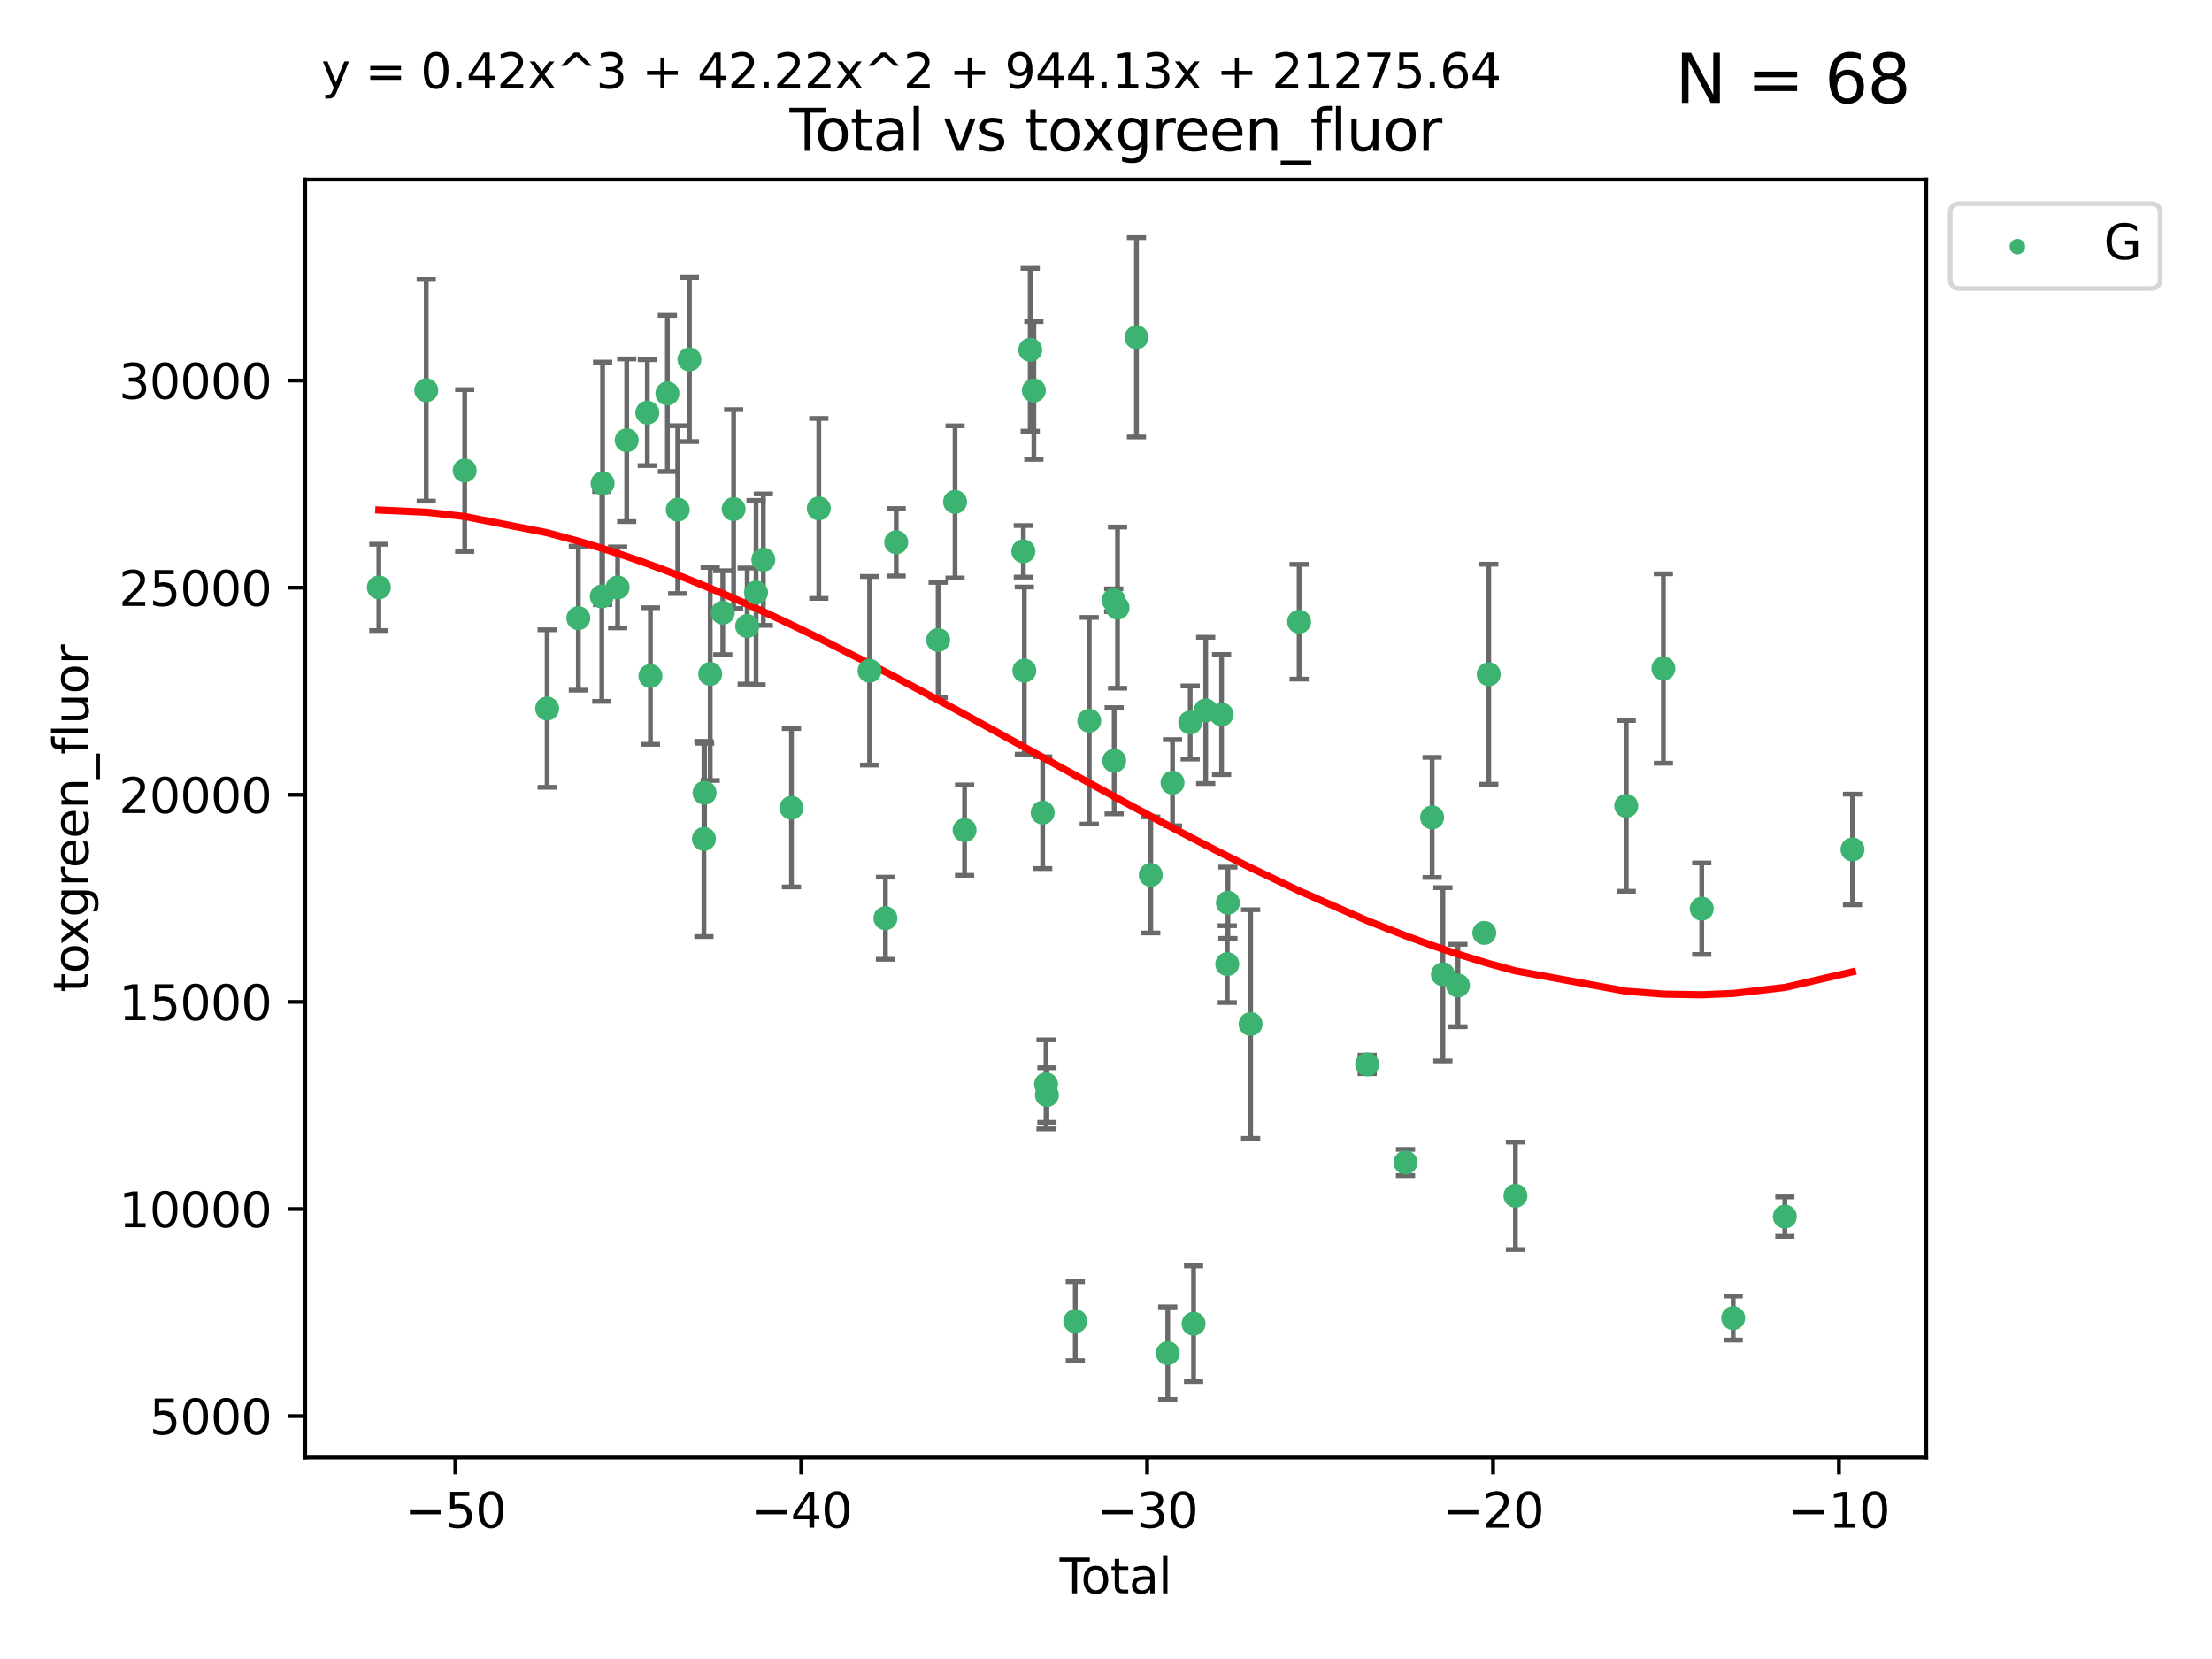<?xml version="1.0" encoding="utf-8" standalone="no"?>
<!DOCTYPE svg PUBLIC "-//W3C//DTD SVG 1.1//EN"
  "http://www.w3.org/Graphics/SVG/1.1/DTD/svg11.dtd">
<svg xmlns:xlink="http://www.w3.org/1999/xlink" width="460.8pt" height="345.6pt" viewBox="0 0 460.8 345.6" xmlns="http://www.w3.org/2000/svg" version="1.1">
 <defs>
  <style type="text/css">*{stroke-linejoin: round; stroke-linecap: butt}</style>
 </defs>
 <g id="figure_1">
  <g id="patch_1">
   <path d="M 0 345.6 
L 460.8 345.6 
L 460.8 0 
L 0 0 
z
" style="fill: #ffffff"/>
  </g>
  <g id="axes_1">
   <g id="patch_2">
    <path d="M 63.571 303.64 
L 401.26 303.64 
L 401.26 37.411 
L 63.571 37.411 
z
" style="fill: #ffffff"/>
   </g>
   <g id="PathCollection_1">
    <defs>
     <path id="m0d8d10254c" d="M 0 1.118 
C 0.297 1.118 0.581 1 0.791 0.791 
C 1 0.581 1.118 0.297 1.118 0 
C 1.118 -0.297 1 -0.581 0.791 -0.791 
C 0.581 -1 0.297 -1.118 0 -1.118 
C -0.297 -1.118 -0.581 -1 -0.791 -0.791 
C -1 -0.581 -1.118 -0.297 -1.118 0 
C -1.118 0.297 -1 0.581 -0.791 0.791 
C -0.581 1 -0.297 1.118 0 1.118 
z
" style="stroke: #3cb371"/>
    </defs>
    <g clip-path="url(#pefed83f65a)">
     <use xlink:href="#m0d8d10254c" x="78.921" y="122.366" style="fill: #3cb371; stroke: #3cb371"/>
     <use xlink:href="#m0d8d10254c" x="88.792" y="81.287" style="fill: #3cb371; stroke: #3cb371"/>
     <use xlink:href="#m0d8d10254c" x="96.805" y="98.015" style="fill: #3cb371; stroke: #3cb371"/>
     <use xlink:href="#m0d8d10254c" x="113.98" y="147.605" style="fill: #3cb371; stroke: #3cb371"/>
     <use xlink:href="#m0d8d10254c" x="120.479" y="128.775" style="fill: #3cb371; stroke: #3cb371"/>
     <use xlink:href="#m0d8d10254c" x="125.367" y="124.251" style="fill: #3cb371; stroke: #3cb371"/>
     <use xlink:href="#m0d8d10254c" x="125.533" y="100.694" style="fill: #3cb371; stroke: #3cb371"/>
     <use xlink:href="#m0d8d10254c" x="128.664" y="122.365" style="fill: #3cb371; stroke: #3cb371"/>
     <use xlink:href="#m0d8d10254c" x="130.556" y="91.71" style="fill: #3cb371; stroke: #3cb371"/>
     <use xlink:href="#m0d8d10254c" x="134.852" y="85.961" style="fill: #3cb371; stroke: #3cb371"/>
     <use xlink:href="#m0d8d10254c" x="135.497" y="140.827" style="fill: #3cb371; stroke: #3cb371"/>
     <use xlink:href="#m0d8d10254c" x="139.033" y="81.956" style="fill: #3cb371; stroke: #3cb371"/>
     <use xlink:href="#m0d8d10254c" x="141.185" y="106.172" style="fill: #3cb371; stroke: #3cb371"/>
     <use xlink:href="#m0d8d10254c" x="143.623" y="74.879" style="fill: #3cb371; stroke: #3cb371"/>
     <use xlink:href="#m0d8d10254c" x="146.642" y="174.765" style="fill: #3cb371; stroke: #3cb371"/>
     <use xlink:href="#m0d8d10254c" x="146.775" y="165.153" style="fill: #3cb371; stroke: #3cb371"/>
     <use xlink:href="#m0d8d10254c" x="147.95" y="140.394" style="fill: #3cb371; stroke: #3cb371"/>
     <use xlink:href="#m0d8d10254c" x="150.568" y="127.639" style="fill: #3cb371; stroke: #3cb371"/>
     <use xlink:href="#m0d8d10254c" x="152.831" y="106.047" style="fill: #3cb371; stroke: #3cb371"/>
     <use xlink:href="#m0d8d10254c" x="155.655" y="130.42" style="fill: #3cb371; stroke: #3cb371"/>
     <use xlink:href="#m0d8d10254c" x="157.504" y="123.439" style="fill: #3cb371; stroke: #3cb371"/>
     <use xlink:href="#m0d8d10254c" x="159.019" y="116.584" style="fill: #3cb371; stroke: #3cb371"/>
     <use xlink:href="#m0d8d10254c" x="164.88" y="168.273" style="fill: #3cb371; stroke: #3cb371"/>
     <use xlink:href="#m0d8d10254c" x="170.572" y="105.913" style="fill: #3cb371; stroke: #3cb371"/>
     <use xlink:href="#m0d8d10254c" x="181.15" y="139.732" style="fill: #3cb371; stroke: #3cb371"/>
     <use xlink:href="#m0d8d10254c" x="184.453" y="191.28" style="fill: #3cb371; stroke: #3cb371"/>
     <use xlink:href="#m0d8d10254c" x="186.695" y="112.966" style="fill: #3cb371; stroke: #3cb371"/>
     <use xlink:href="#m0d8d10254c" x="195.43" y="133.324" style="fill: #3cb371; stroke: #3cb371"/>
     <use xlink:href="#m0d8d10254c" x="198.955" y="104.558" style="fill: #3cb371; stroke: #3cb371"/>
     <use xlink:href="#m0d8d10254c" x="200.939" y="172.93" style="fill: #3cb371; stroke: #3cb371"/>
     <use xlink:href="#m0d8d10254c" x="213.179" y="114.85" style="fill: #3cb371; stroke: #3cb371"/>
     <use xlink:href="#m0d8d10254c" x="213.387" y="139.699" style="fill: #3cb371; stroke: #3cb371"/>
     <use xlink:href="#m0d8d10254c" x="214.613" y="72.864" style="fill: #3cb371; stroke: #3cb371"/>
     <use xlink:href="#m0d8d10254c" x="215.374" y="81.34" style="fill: #3cb371; stroke: #3cb371"/>
     <use xlink:href="#m0d8d10254c" x="217.208" y="169.285" style="fill: #3cb371; stroke: #3cb371"/>
     <use xlink:href="#m0d8d10254c" x="217.909" y="225.882" style="fill: #3cb371; stroke: #3cb371"/>
     <use xlink:href="#m0d8d10254c" x="218.09" y="228.115" style="fill: #3cb371; stroke: #3cb371"/>
     <use xlink:href="#m0d8d10254c" x="224.004" y="275.229" style="fill: #3cb371; stroke: #3cb371"/>
     <use xlink:href="#m0d8d10254c" x="226.913" y="150.146" style="fill: #3cb371; stroke: #3cb371"/>
     <use xlink:href="#m0d8d10254c" x="232.007" y="125.034" style="fill: #3cb371; stroke: #3cb371"/>
     <use xlink:href="#m0d8d10254c" x="232.104" y="158.47" style="fill: #3cb371; stroke: #3cb371"/>
     <use xlink:href="#m0d8d10254c" x="232.802" y="126.583" style="fill: #3cb371; stroke: #3cb371"/>
     <use xlink:href="#m0d8d10254c" x="236.748" y="70.275" style="fill: #3cb371; stroke: #3cb371"/>
     <use xlink:href="#m0d8d10254c" x="239.724" y="182.261" style="fill: #3cb371; stroke: #3cb371"/>
     <use xlink:href="#m0d8d10254c" x="243.26" y="281.9" style="fill: #3cb371; stroke: #3cb371"/>
     <use xlink:href="#m0d8d10254c" x="244.258" y="163.055" style="fill: #3cb371; stroke: #3cb371"/>
     <use xlink:href="#m0d8d10254c" x="247.942" y="150.51" style="fill: #3cb371; stroke: #3cb371"/>
     <use xlink:href="#m0d8d10254c" x="248.643" y="275.761" style="fill: #3cb371; stroke: #3cb371"/>
     <use xlink:href="#m0d8d10254c" x="251.167" y="147.991" style="fill: #3cb371; stroke: #3cb371"/>
     <use xlink:href="#m0d8d10254c" x="254.476" y="148.848" style="fill: #3cb371; stroke: #3cb371"/>
     <use xlink:href="#m0d8d10254c" x="255.663" y="200.842" style="fill: #3cb371; stroke: #3cb371"/>
     <use xlink:href="#m0d8d10254c" x="255.793" y="188.066" style="fill: #3cb371; stroke: #3cb371"/>
     <use xlink:href="#m0d8d10254c" x="260.526" y="213.324" style="fill: #3cb371; stroke: #3cb371"/>
     <use xlink:href="#m0d8d10254c" x="270.63" y="129.521" style="fill: #3cb371; stroke: #3cb371"/>
     <use xlink:href="#m0d8d10254c" x="284.806" y="221.728" style="fill: #3cb371; stroke: #3cb371"/>
     <use xlink:href="#m0d8d10254c" x="292.792" y="242.159" style="fill: #3cb371; stroke: #3cb371"/>
     <use xlink:href="#m0d8d10254c" x="298.336" y="170.284" style="fill: #3cb371; stroke: #3cb371"/>
     <use xlink:href="#m0d8d10254c" x="300.582" y="202.961" style="fill: #3cb371; stroke: #3cb371"/>
     <use xlink:href="#m0d8d10254c" x="303.715" y="205.299" style="fill: #3cb371; stroke: #3cb371"/>
     <use xlink:href="#m0d8d10254c" x="309.203" y="194.34" style="fill: #3cb371; stroke: #3cb371"/>
     <use xlink:href="#m0d8d10254c" x="310.132" y="140.459" style="fill: #3cb371; stroke: #3cb371"/>
     <use xlink:href="#m0d8d10254c" x="315.691" y="249.096" style="fill: #3cb371; stroke: #3cb371"/>
     <use xlink:href="#m0d8d10254c" x="338.77" y="167.876" style="fill: #3cb371; stroke: #3cb371"/>
     <use xlink:href="#m0d8d10254c" x="346.513" y="139.263" style="fill: #3cb371; stroke: #3cb371"/>
     <use xlink:href="#m0d8d10254c" x="354.504" y="189.296" style="fill: #3cb371; stroke: #3cb371"/>
     <use xlink:href="#m0d8d10254c" x="361.057" y="274.584" style="fill: #3cb371; stroke: #3cb371"/>
     <use xlink:href="#m0d8d10254c" x="371.817" y="253.448" style="fill: #3cb371; stroke: #3cb371"/>
     <use xlink:href="#m0d8d10254c" x="385.911" y="176.956" style="fill: #3cb371; stroke: #3cb371"/>
    </g>
   </g>
   <g id="matplotlib.axis_1">
    <g id="xtick_1">
     <g id="line2d_1">
      <defs>
       <path id="m274b91ded6" d="M 0 0 
L 0 3.5 
" style="stroke: #000000; stroke-width: 0.8"/>
      </defs>
      <g>
       <use xlink:href="#m274b91ded6" x="94.856" y="303.64" style="stroke: #000000; stroke-width: 0.8"/>
      </g>
     </g>
     <g id="text_1">
      <!-- −50 -->
      <g transform="translate(84.304 318.238)scale(0.1 -0.1)">
       <defs>
        <path id="DejaVuSans-2212" d="M 678 2272 
L 4684 2272 
L 4684 1741 
L 678 1741 
L 678 2272 
z
" transform="scale(0.016)"/>
        <path id="DejaVuSans-35" d="M 691 4666 
L 3169 4666 
L 3169 4134 
L 1269 4134 
L 1269 2991 
Q 1406 3038 1543 3061 
Q 1681 3084 1819 3084 
Q 2600 3084 3056 2656 
Q 3513 2228 3513 1497 
Q 3513 744 3044 326 
Q 2575 -91 1722 -91 
Q 1428 -91 1123 -41 
Q 819 9 494 109 
L 494 744 
Q 775 591 1075 516 
Q 1375 441 1709 441 
Q 2250 441 2565 725 
Q 2881 1009 2881 1497 
Q 2881 1984 2565 2268 
Q 2250 2553 1709 2553 
Q 1456 2553 1204 2497 
Q 953 2441 691 2322 
L 691 4666 
z
" transform="scale(0.016)"/>
        <path id="DejaVuSans-30" d="M 2034 4250 
Q 1547 4250 1301 3770 
Q 1056 3291 1056 2328 
Q 1056 1369 1301 889 
Q 1547 409 2034 409 
Q 2525 409 2770 889 
Q 3016 1369 3016 2328 
Q 3016 3291 2770 3770 
Q 2525 4250 2034 4250 
z
M 2034 4750 
Q 2819 4750 3233 4129 
Q 3647 3509 3647 2328 
Q 3647 1150 3233 529 
Q 2819 -91 2034 -91 
Q 1250 -91 836 529 
Q 422 1150 422 2328 
Q 422 3509 836 4129 
Q 1250 4750 2034 4750 
z
" transform="scale(0.016)"/>
       </defs>
       <use xlink:href="#DejaVuSans-2212"/>
       <use xlink:href="#DejaVuSans-35" x="83.789"/>
       <use xlink:href="#DejaVuSans-30" x="147.412"/>
      </g>
     </g>
    </g>
    <g id="xtick_2">
     <g id="line2d_2">
      <g>
       <use xlink:href="#m274b91ded6" x="166.914" y="303.64" style="stroke: #000000; stroke-width: 0.8"/>
      </g>
     </g>
     <g id="text_2">
      <!-- −40 -->
      <g transform="translate(156.361 318.238)scale(0.1 -0.1)">
       <defs>
        <path id="DejaVuSans-34" d="M 2419 4116 
L 825 1625 
L 2419 1625 
L 2419 4116 
z
M 2253 4666 
L 3047 4666 
L 3047 1625 
L 3713 1625 
L 3713 1100 
L 3047 1100 
L 3047 0 
L 2419 0 
L 2419 1100 
L 313 1100 
L 313 1709 
L 2253 4666 
z
" transform="scale(0.016)"/>
       </defs>
       <use xlink:href="#DejaVuSans-2212"/>
       <use xlink:href="#DejaVuSans-34" x="83.789"/>
       <use xlink:href="#DejaVuSans-30" x="147.412"/>
      </g>
     </g>
    </g>
    <g id="xtick_3">
     <g id="line2d_3">
      <g>
       <use xlink:href="#m274b91ded6" x="238.971" y="303.64" style="stroke: #000000; stroke-width: 0.8"/>
      </g>
     </g>
     <g id="text_3">
      <!-- −30 -->
      <g transform="translate(228.419 318.238)scale(0.1 -0.1)">
       <defs>
        <path id="DejaVuSans-33" d="M 2597 2516 
Q 3050 2419 3304 2112 
Q 3559 1806 3559 1356 
Q 3559 666 3084 287 
Q 2609 -91 1734 -91 
Q 1441 -91 1130 -33 
Q 819 25 488 141 
L 488 750 
Q 750 597 1062 519 
Q 1375 441 1716 441 
Q 2309 441 2620 675 
Q 2931 909 2931 1356 
Q 2931 1769 2642 2001 
Q 2353 2234 1838 2234 
L 1294 2234 
L 1294 2753 
L 1863 2753 
Q 2328 2753 2575 2939 
Q 2822 3125 2822 3475 
Q 2822 3834 2567 4026 
Q 2313 4219 1838 4219 
Q 1578 4219 1281 4162 
Q 984 4106 628 3988 
L 628 4550 
Q 988 4650 1302 4700 
Q 1616 4750 1894 4750 
Q 2613 4750 3031 4423 
Q 3450 4097 3450 3541 
Q 3450 3153 3228 2886 
Q 3006 2619 2597 2516 
z
" transform="scale(0.016)"/>
       </defs>
       <use xlink:href="#DejaVuSans-2212"/>
       <use xlink:href="#DejaVuSans-33" x="83.789"/>
       <use xlink:href="#DejaVuSans-30" x="147.412"/>
      </g>
     </g>
    </g>
    <g id="xtick_4">
     <g id="line2d_4">
      <g>
       <use xlink:href="#m274b91ded6" x="311.029" y="303.64" style="stroke: #000000; stroke-width: 0.8"/>
      </g>
     </g>
     <g id="text_4">
      <!-- −20 -->
      <g transform="translate(300.476 318.238)scale(0.1 -0.1)">
       <defs>
        <path id="DejaVuSans-32" d="M 1228 531 
L 3431 531 
L 3431 0 
L 469 0 
L 469 531 
Q 828 903 1448 1529 
Q 2069 2156 2228 2338 
Q 2531 2678 2651 2914 
Q 2772 3150 2772 3378 
Q 2772 3750 2511 3984 
Q 2250 4219 1831 4219 
Q 1534 4219 1204 4116 
Q 875 4013 500 3803 
L 500 4441 
Q 881 4594 1212 4672 
Q 1544 4750 1819 4750 
Q 2544 4750 2975 4387 
Q 3406 4025 3406 3419 
Q 3406 3131 3298 2873 
Q 3191 2616 2906 2266 
Q 2828 2175 2409 1742 
Q 1991 1309 1228 531 
z
" transform="scale(0.016)"/>
       </defs>
       <use xlink:href="#DejaVuSans-2212"/>
       <use xlink:href="#DejaVuSans-32" x="83.789"/>
       <use xlink:href="#DejaVuSans-30" x="147.412"/>
      </g>
     </g>
    </g>
    <g id="xtick_5">
     <g id="line2d_5">
      <g>
       <use xlink:href="#m274b91ded6" x="383.086" y="303.64" style="stroke: #000000; stroke-width: 0.8"/>
      </g>
     </g>
     <g id="text_5">
      <!-- −10 -->
      <g transform="translate(372.534 318.238)scale(0.1 -0.1)">
       <defs>
        <path id="DejaVuSans-31" d="M 794 531 
L 1825 531 
L 1825 4091 
L 703 3866 
L 703 4441 
L 1819 4666 
L 2450 4666 
L 2450 531 
L 3481 531 
L 3481 0 
L 794 0 
L 794 531 
z
" transform="scale(0.016)"/>
       </defs>
       <use xlink:href="#DejaVuSans-2212"/>
       <use xlink:href="#DejaVuSans-31" x="83.789"/>
       <use xlink:href="#DejaVuSans-30" x="147.412"/>
      </g>
     </g>
    </g>
    <g id="text_6">
     <!-- Total -->
     <g transform="translate(220.739 331.917)scale(0.1 -0.1)">
      <defs>
       <path id="DejaVuSans-54" d="M -19 4666 
L 3928 4666 
L 3928 4134 
L 2272 4134 
L 2272 0 
L 1638 0 
L 1638 4134 
L -19 4134 
L -19 4666 
z
" transform="scale(0.016)"/>
       <path id="DejaVuSans-6f" d="M 1959 3097 
Q 1497 3097 1228 2736 
Q 959 2375 959 1747 
Q 959 1119 1226 758 
Q 1494 397 1959 397 
Q 2419 397 2687 759 
Q 2956 1122 2956 1747 
Q 2956 2369 2687 2733 
Q 2419 3097 1959 3097 
z
M 1959 3584 
Q 2709 3584 3137 3096 
Q 3566 2609 3566 1747 
Q 3566 888 3137 398 
Q 2709 -91 1959 -91 
Q 1206 -91 779 398 
Q 353 888 353 1747 
Q 353 2609 779 3096 
Q 1206 3584 1959 3584 
z
" transform="scale(0.016)"/>
       <path id="DejaVuSans-74" d="M 1172 4494 
L 1172 3500 
L 2356 3500 
L 2356 3053 
L 1172 3053 
L 1172 1153 
Q 1172 725 1289 603 
Q 1406 481 1766 481 
L 2356 481 
L 2356 0 
L 1766 0 
Q 1100 0 847 248 
Q 594 497 594 1153 
L 594 3053 
L 172 3053 
L 172 3500 
L 594 3500 
L 594 4494 
L 1172 4494 
z
" transform="scale(0.016)"/>
       <path id="DejaVuSans-61" d="M 2194 1759 
Q 1497 1759 1228 1600 
Q 959 1441 959 1056 
Q 959 750 1161 570 
Q 1363 391 1709 391 
Q 2188 391 2477 730 
Q 2766 1069 2766 1631 
L 2766 1759 
L 2194 1759 
z
M 3341 1997 
L 3341 0 
L 2766 0 
L 2766 531 
Q 2569 213 2275 61 
Q 1981 -91 1556 -91 
Q 1019 -91 701 211 
Q 384 513 384 1019 
Q 384 1609 779 1909 
Q 1175 2209 1959 2209 
L 2766 2209 
L 2766 2266 
Q 2766 2663 2505 2880 
Q 2244 3097 1772 3097 
Q 1472 3097 1187 3025 
Q 903 2953 641 2809 
L 641 3341 
Q 956 3463 1253 3523 
Q 1550 3584 1831 3584 
Q 2591 3584 2966 3190 
Q 3341 2797 3341 1997 
z
" transform="scale(0.016)"/>
       <path id="DejaVuSans-6c" d="M 603 4863 
L 1178 4863 
L 1178 0 
L 603 0 
L 603 4863 
z
" transform="scale(0.016)"/>
      </defs>
      <use xlink:href="#DejaVuSans-54"/>
      <use xlink:href="#DejaVuSans-6f" x="44.084"/>
      <use xlink:href="#DejaVuSans-74" x="105.266"/>
      <use xlink:href="#DejaVuSans-61" x="144.475"/>
      <use xlink:href="#DejaVuSans-6c" x="205.754"/>
     </g>
    </g>
   </g>
   <g id="matplotlib.axis_2">
    <g id="ytick_1">
     <g id="line2d_6">
      <defs>
       <path id="mdb81624d8c" d="M 0 0 
L -3.5 0 
" style="stroke: #000000; stroke-width: 0.8"/>
      </defs>
      <g>
       <use xlink:href="#mdb81624d8c" x="63.571" y="295.009" style="stroke: #000000; stroke-width: 0.8"/>
      </g>
     </g>
     <g id="text_7">
      <!-- 5000 -->
      <g transform="translate(31.121 298.808)scale(0.1 -0.1)">
       <use xlink:href="#DejaVuSans-35"/>
       <use xlink:href="#DejaVuSans-30" x="63.623"/>
       <use xlink:href="#DejaVuSans-30" x="127.246"/>
       <use xlink:href="#DejaVuSans-30" x="190.869"/>
      </g>
     </g>
    </g>
    <g id="ytick_2">
     <g id="line2d_7">
      <g>
       <use xlink:href="#mdb81624d8c" x="63.571" y="251.862" style="stroke: #000000; stroke-width: 0.8"/>
      </g>
     </g>
     <g id="text_8">
      <!-- 10000 -->
      <g transform="translate(24.759 255.661)scale(0.1 -0.1)">
       <use xlink:href="#DejaVuSans-31"/>
       <use xlink:href="#DejaVuSans-30" x="63.623"/>
       <use xlink:href="#DejaVuSans-30" x="127.246"/>
       <use xlink:href="#DejaVuSans-30" x="190.869"/>
       <use xlink:href="#DejaVuSans-30" x="254.492"/>
      </g>
     </g>
    </g>
    <g id="ytick_3">
     <g id="line2d_8">
      <g>
       <use xlink:href="#mdb81624d8c" x="63.571" y="208.715" style="stroke: #000000; stroke-width: 0.8"/>
      </g>
     </g>
     <g id="text_9">
      <!-- 15000 -->
      <g transform="translate(24.759 212.515)scale(0.1 -0.1)">
       <use xlink:href="#DejaVuSans-31"/>
       <use xlink:href="#DejaVuSans-35" x="63.623"/>
       <use xlink:href="#DejaVuSans-30" x="127.246"/>
       <use xlink:href="#DejaVuSans-30" x="190.869"/>
       <use xlink:href="#DejaVuSans-30" x="254.492"/>
      </g>
     </g>
    </g>
    <g id="ytick_4">
     <g id="line2d_9">
      <g>
       <use xlink:href="#mdb81624d8c" x="63.571" y="165.569" style="stroke: #000000; stroke-width: 0.8"/>
      </g>
     </g>
     <g id="text_10">
      <!-- 20000 -->
      <g transform="translate(24.759 169.368)scale(0.1 -0.1)">
       <use xlink:href="#DejaVuSans-32"/>
       <use xlink:href="#DejaVuSans-30" x="63.623"/>
       <use xlink:href="#DejaVuSans-30" x="127.246"/>
       <use xlink:href="#DejaVuSans-30" x="190.869"/>
       <use xlink:href="#DejaVuSans-30" x="254.492"/>
      </g>
     </g>
    </g>
    <g id="ytick_5">
     <g id="line2d_10">
      <g>
       <use xlink:href="#mdb81624d8c" x="63.571" y="122.422" style="stroke: #000000; stroke-width: 0.8"/>
      </g>
     </g>
     <g id="text_11">
      <!-- 25000 -->
      <g transform="translate(24.759 126.221)scale(0.1 -0.1)">
       <use xlink:href="#DejaVuSans-32"/>
       <use xlink:href="#DejaVuSans-35" x="63.623"/>
       <use xlink:href="#DejaVuSans-30" x="127.246"/>
       <use xlink:href="#DejaVuSans-30" x="190.869"/>
       <use xlink:href="#DejaVuSans-30" x="254.492"/>
      </g>
     </g>
    </g>
    <g id="ytick_6">
     <g id="line2d_11">
      <g>
       <use xlink:href="#mdb81624d8c" x="63.571" y="79.275" style="stroke: #000000; stroke-width: 0.8"/>
      </g>
     </g>
     <g id="text_12">
      <!-- 30000 -->
      <g transform="translate(24.759 83.074)scale(0.1 -0.1)">
       <use xlink:href="#DejaVuSans-33"/>
       <use xlink:href="#DejaVuSans-30" x="63.623"/>
       <use xlink:href="#DejaVuSans-30" x="127.246"/>
       <use xlink:href="#DejaVuSans-30" x="190.869"/>
       <use xlink:href="#DejaVuSans-30" x="254.492"/>
      </g>
     </g>
    </g>
    <g id="text_13">
     <!-- toxgreen_fluor -->
     <g transform="translate(18.401 206.72)rotate(-90)scale(0.1 -0.1)">
      <defs>
       <path id="DejaVuSans-78" d="M 3513 3500 
L 2247 1797 
L 3578 0 
L 2900 0 
L 1881 1375 
L 863 0 
L 184 0 
L 1544 1831 
L 300 3500 
L 978 3500 
L 1906 2253 
L 2834 3500 
L 3513 3500 
z
" transform="scale(0.016)"/>
       <path id="DejaVuSans-67" d="M 2906 1791 
Q 2906 2416 2648 2759 
Q 2391 3103 1925 3103 
Q 1463 3103 1205 2759 
Q 947 2416 947 1791 
Q 947 1169 1205 825 
Q 1463 481 1925 481 
Q 2391 481 2648 825 
Q 2906 1169 2906 1791 
z
M 3481 434 
Q 3481 -459 3084 -895 
Q 2688 -1331 1869 -1331 
Q 1566 -1331 1297 -1286 
Q 1028 -1241 775 -1147 
L 775 -588 
Q 1028 -725 1275 -790 
Q 1522 -856 1778 -856 
Q 2344 -856 2625 -561 
Q 2906 -266 2906 331 
L 2906 616 
Q 2728 306 2450 153 
Q 2172 0 1784 0 
Q 1141 0 747 490 
Q 353 981 353 1791 
Q 353 2603 747 3093 
Q 1141 3584 1784 3584 
Q 2172 3584 2450 3431 
Q 2728 3278 2906 2969 
L 2906 3500 
L 3481 3500 
L 3481 434 
z
" transform="scale(0.016)"/>
       <path id="DejaVuSans-72" d="M 2631 2963 
Q 2534 3019 2420 3045 
Q 2306 3072 2169 3072 
Q 1681 3072 1420 2755 
Q 1159 2438 1159 1844 
L 1159 0 
L 581 0 
L 581 3500 
L 1159 3500 
L 1159 2956 
Q 1341 3275 1631 3429 
Q 1922 3584 2338 3584 
Q 2397 3584 2469 3576 
Q 2541 3569 2628 3553 
L 2631 2963 
z
" transform="scale(0.016)"/>
       <path id="DejaVuSans-65" d="M 3597 1894 
L 3597 1613 
L 953 1613 
Q 991 1019 1311 708 
Q 1631 397 2203 397 
Q 2534 397 2845 478 
Q 3156 559 3463 722 
L 3463 178 
Q 3153 47 2828 -22 
Q 2503 -91 2169 -91 
Q 1331 -91 842 396 
Q 353 884 353 1716 
Q 353 2575 817 3079 
Q 1281 3584 2069 3584 
Q 2775 3584 3186 3129 
Q 3597 2675 3597 1894 
z
M 3022 2063 
Q 3016 2534 2758 2815 
Q 2500 3097 2075 3097 
Q 1594 3097 1305 2825 
Q 1016 2553 972 2059 
L 3022 2063 
z
" transform="scale(0.016)"/>
       <path id="DejaVuSans-6e" d="M 3513 2113 
L 3513 0 
L 2938 0 
L 2938 2094 
Q 2938 2591 2744 2837 
Q 2550 3084 2163 3084 
Q 1697 3084 1428 2787 
Q 1159 2491 1159 1978 
L 1159 0 
L 581 0 
L 581 3500 
L 1159 3500 
L 1159 2956 
Q 1366 3272 1645 3428 
Q 1925 3584 2291 3584 
Q 2894 3584 3203 3211 
Q 3513 2838 3513 2113 
z
" transform="scale(0.016)"/>
       <path id="DejaVuSans-5f" d="M 3263 -1063 
L 3263 -1509 
L -63 -1509 
L -63 -1063 
L 3263 -1063 
z
" transform="scale(0.016)"/>
       <path id="DejaVuSans-66" d="M 2375 4863 
L 2375 4384 
L 1825 4384 
Q 1516 4384 1395 4259 
Q 1275 4134 1275 3809 
L 1275 3500 
L 2222 3500 
L 2222 3053 
L 1275 3053 
L 1275 0 
L 697 0 
L 697 3053 
L 147 3053 
L 147 3500 
L 697 3500 
L 697 3744 
Q 697 4328 969 4595 
Q 1241 4863 1831 4863 
L 2375 4863 
z
" transform="scale(0.016)"/>
       <path id="DejaVuSans-75" d="M 544 1381 
L 544 3500 
L 1119 3500 
L 1119 1403 
Q 1119 906 1312 657 
Q 1506 409 1894 409 
Q 2359 409 2629 706 
Q 2900 1003 2900 1516 
L 2900 3500 
L 3475 3500 
L 3475 0 
L 2900 0 
L 2900 538 
Q 2691 219 2414 64 
Q 2138 -91 1772 -91 
Q 1169 -91 856 284 
Q 544 659 544 1381 
z
M 1991 3584 
L 1991 3584 
z
" transform="scale(0.016)"/>
      </defs>
      <use xlink:href="#DejaVuSans-74"/>
      <use xlink:href="#DejaVuSans-6f" x="39.209"/>
      <use xlink:href="#DejaVuSans-78" x="97.266"/>
      <use xlink:href="#DejaVuSans-67" x="156.445"/>
      <use xlink:href="#DejaVuSans-72" x="219.922"/>
      <use xlink:href="#DejaVuSans-65" x="258.785"/>
      <use xlink:href="#DejaVuSans-65" x="320.309"/>
      <use xlink:href="#DejaVuSans-6e" x="381.832"/>
      <use xlink:href="#DejaVuSans-5f" x="445.211"/>
      <use xlink:href="#DejaVuSans-66" x="495.211"/>
      <use xlink:href="#DejaVuSans-6c" x="530.416"/>
      <use xlink:href="#DejaVuSans-75" x="558.199"/>
      <use xlink:href="#DejaVuSans-6f" x="621.578"/>
      <use xlink:href="#DejaVuSans-72" x="682.76"/>
     </g>
    </g>
   </g>
   <g id="LineCollection_1">
    <path d="M 78.921 131.353 
L 78.921 113.379 
" clip-path="url(#pefed83f65a)" style="fill: none; stroke: #696969"/>
    <path d="M 88.792 104.388 
L 88.792 58.186 
" clip-path="url(#pefed83f65a)" style="fill: none; stroke: #696969"/>
    <path d="M 96.805 114.874 
L 96.805 81.156 
" clip-path="url(#pefed83f65a)" style="fill: none; stroke: #696969"/>
    <path d="M 113.98 164.015 
L 113.98 131.195 
" clip-path="url(#pefed83f65a)" style="fill: none; stroke: #696969"/>
    <path d="M 120.479 143.772 
L 120.479 113.777 
" clip-path="url(#pefed83f65a)" style="fill: none; stroke: #696969"/>
    <path d="M 125.367 146.104 
L 125.367 102.397 
" clip-path="url(#pefed83f65a)" style="fill: none; stroke: #696969"/>
    <path d="M 125.533 125.952 
L 125.533 75.436 
" clip-path="url(#pefed83f65a)" style="fill: none; stroke: #696969"/>
    <path d="M 128.664 130.799 
L 128.664 113.932 
" clip-path="url(#pefed83f65a)" style="fill: none; stroke: #696969"/>
    <path d="M 130.556 108.658 
L 130.556 74.762 
" clip-path="url(#pefed83f65a)" style="fill: none; stroke: #696969"/>
    <path d="M 134.852 96.996 
L 134.852 74.926 
" clip-path="url(#pefed83f65a)" style="fill: none; stroke: #696969"/>
    <path d="M 135.497 155.055 
L 135.497 126.599 
" clip-path="url(#pefed83f65a)" style="fill: none; stroke: #696969"/>
    <path d="M 139.033 98.231 
L 139.033 65.681 
" clip-path="url(#pefed83f65a)" style="fill: none; stroke: #696969"/>
    <path d="M 141.185 123.649 
L 141.185 88.696 
" clip-path="url(#pefed83f65a)" style="fill: none; stroke: #696969"/>
    <path d="M 143.623 91.979 
L 143.623 57.778 
" clip-path="url(#pefed83f65a)" style="fill: none; stroke: #696969"/>
    <path d="M 146.642 195.099 
L 146.642 154.431 
" clip-path="url(#pefed83f65a)" style="fill: none; stroke: #696969"/>
    <path d="M 146.775 175.464 
L 146.775 154.843 
" clip-path="url(#pefed83f65a)" style="fill: none; stroke: #696969"/>
    <path d="M 147.95 162.589 
L 147.95 118.198 
" clip-path="url(#pefed83f65a)" style="fill: none; stroke: #696969"/>
    <path d="M 150.568 136.378 
L 150.568 118.9 
" clip-path="url(#pefed83f65a)" style="fill: none; stroke: #696969"/>
    <path d="M 152.831 126.762 
L 152.831 85.332 
" clip-path="url(#pefed83f65a)" style="fill: none; stroke: #696969"/>
    <path d="M 155.655 142.505 
L 155.655 118.334 
" clip-path="url(#pefed83f65a)" style="fill: none; stroke: #696969"/>
    <path d="M 157.504 142.633 
L 157.504 104.245 
" clip-path="url(#pefed83f65a)" style="fill: none; stroke: #696969"/>
    <path d="M 159.019 130.279 
L 159.019 102.89 
" clip-path="url(#pefed83f65a)" style="fill: none; stroke: #696969"/>
    <path d="M 164.88 184.769 
L 164.88 151.777 
" clip-path="url(#pefed83f65a)" style="fill: none; stroke: #696969"/>
    <path d="M 170.572 124.655 
L 170.572 87.17 
" clip-path="url(#pefed83f65a)" style="fill: none; stroke: #696969"/>
    <path d="M 181.15 159.375 
L 181.15 120.09 
" clip-path="url(#pefed83f65a)" style="fill: none; stroke: #696969"/>
    <path d="M 184.453 199.833 
L 184.453 182.727 
" clip-path="url(#pefed83f65a)" style="fill: none; stroke: #696969"/>
    <path d="M 186.695 119.984 
L 186.695 105.948 
" clip-path="url(#pefed83f65a)" style="fill: none; stroke: #696969"/>
    <path d="M 195.43 145.329 
L 195.43 121.319 
" clip-path="url(#pefed83f65a)" style="fill: none; stroke: #696969"/>
    <path d="M 198.955 120.401 
L 198.955 88.715 
" clip-path="url(#pefed83f65a)" style="fill: none; stroke: #696969"/>
    <path d="M 200.939 182.35 
L 200.939 163.51 
" clip-path="url(#pefed83f65a)" style="fill: none; stroke: #696969"/>
    <path d="M 213.179 120.223 
L 213.179 109.477 
" clip-path="url(#pefed83f65a)" style="fill: none; stroke: #696969"/>
    <path d="M 213.387 157.112 
L 213.387 122.285 
" clip-path="url(#pefed83f65a)" style="fill: none; stroke: #696969"/>
    <path d="M 214.613 89.823 
L 214.613 55.905 
" clip-path="url(#pefed83f65a)" style="fill: none; stroke: #696969"/>
    <path d="M 215.374 95.69 
L 215.374 66.989 
" clip-path="url(#pefed83f65a)" style="fill: none; stroke: #696969"/>
    <path d="M 217.208 180.929 
L 217.208 157.64 
" clip-path="url(#pefed83f65a)" style="fill: none; stroke: #696969"/>
    <path d="M 217.909 235.154 
L 217.909 216.611 
" clip-path="url(#pefed83f65a)" style="fill: none; stroke: #696969"/>
    <path d="M 218.09 233.796 
L 218.09 222.434 
" clip-path="url(#pefed83f65a)" style="fill: none; stroke: #696969"/>
    <path d="M 224.004 283.451 
L 224.004 267.007 
" clip-path="url(#pefed83f65a)" style="fill: none; stroke: #696969"/>
    <path d="M 226.913 171.669 
L 226.913 128.622 
" clip-path="url(#pefed83f65a)" style="fill: none; stroke: #696969"/>
    <path d="M 232.007 127.401 
L 232.007 122.667 
" clip-path="url(#pefed83f65a)" style="fill: none; stroke: #696969"/>
    <path d="M 232.104 169.532 
L 232.104 147.409 
" clip-path="url(#pefed83f65a)" style="fill: none; stroke: #696969"/>
    <path d="M 232.802 143.372 
L 232.802 109.795 
" clip-path="url(#pefed83f65a)" style="fill: none; stroke: #696969"/>
    <path d="M 236.748 91.038 
L 236.748 49.513 
" clip-path="url(#pefed83f65a)" style="fill: none; stroke: #696969"/>
    <path d="M 239.724 194.355 
L 239.724 170.168 
" clip-path="url(#pefed83f65a)" style="fill: none; stroke: #696969"/>
    <path d="M 243.26 291.539 
L 243.26 272.261 
" clip-path="url(#pefed83f65a)" style="fill: none; stroke: #696969"/>
    <path d="M 244.258 172.028 
L 244.258 154.081 
" clip-path="url(#pefed83f65a)" style="fill: none; stroke: #696969"/>
    <path d="M 247.942 158.123 
L 247.942 142.896 
" clip-path="url(#pefed83f65a)" style="fill: none; stroke: #696969"/>
    <path d="M 248.643 287.814 
L 248.643 263.708 
" clip-path="url(#pefed83f65a)" style="fill: none; stroke: #696969"/>
    <path d="M 251.167 163.224 
L 251.167 132.759 
" clip-path="url(#pefed83f65a)" style="fill: none; stroke: #696969"/>
    <path d="M 254.476 161.356 
L 254.476 136.34 
" clip-path="url(#pefed83f65a)" style="fill: none; stroke: #696969"/>
    <path d="M 255.663 208.843 
L 255.663 192.84 
" clip-path="url(#pefed83f65a)" style="fill: none; stroke: #696969"/>
    <path d="M 255.793 195.489 
L 255.793 180.643 
" clip-path="url(#pefed83f65a)" style="fill: none; stroke: #696969"/>
    <path d="M 260.526 237.139 
L 260.526 189.508 
" clip-path="url(#pefed83f65a)" style="fill: none; stroke: #696969"/>
    <path d="M 270.63 141.474 
L 270.63 117.568 
" clip-path="url(#pefed83f65a)" style="fill: none; stroke: #696969"/>
    <path d="M 284.806 223.657 
L 284.806 219.798 
" clip-path="url(#pefed83f65a)" style="fill: none; stroke: #696969"/>
    <path d="M 292.792 244.889 
L 292.792 239.429 
" clip-path="url(#pefed83f65a)" style="fill: none; stroke: #696969"/>
    <path d="M 298.336 182.792 
L 298.336 157.775 
" clip-path="url(#pefed83f65a)" style="fill: none; stroke: #696969"/>
    <path d="M 300.582 221.005 
L 300.582 184.918 
" clip-path="url(#pefed83f65a)" style="fill: none; stroke: #696969"/>
    <path d="M 303.715 213.884 
L 303.715 196.714 
" clip-path="url(#pefed83f65a)" style="fill: none; stroke: #696969"/>
    <path d="M 309.203 195.144 
L 309.203 193.535 
" clip-path="url(#pefed83f65a)" style="fill: none; stroke: #696969"/>
    <path d="M 310.132 163.383 
L 310.132 117.535 
" clip-path="url(#pefed83f65a)" style="fill: none; stroke: #696969"/>
    <path d="M 315.691 260.293 
L 315.691 237.898 
" clip-path="url(#pefed83f65a)" style="fill: none; stroke: #696969"/>
    <path d="M 338.77 185.665 
L 338.77 150.087 
" clip-path="url(#pefed83f65a)" style="fill: none; stroke: #696969"/>
    <path d="M 346.513 158.993 
L 346.513 119.532 
" clip-path="url(#pefed83f65a)" style="fill: none; stroke: #696969"/>
    <path d="M 354.504 198.825 
L 354.504 179.767 
" clip-path="url(#pefed83f65a)" style="fill: none; stroke: #696969"/>
    <path d="M 361.057 279.171 
L 361.057 269.997 
" clip-path="url(#pefed83f65a)" style="fill: none; stroke: #696969"/>
    <path d="M 371.817 257.547 
L 371.817 249.348 
" clip-path="url(#pefed83f65a)" style="fill: none; stroke: #696969"/>
    <path d="M 385.911 188.472 
L 385.911 165.44 
" clip-path="url(#pefed83f65a)" style="fill: none; stroke: #696969"/>
   </g>
   <g id="line2d_12">
    <defs>
     <path id="m3b26083490" d="M 2 0 
L -2 -0 
" style="stroke: #696969"/>
    </defs>
    <g clip-path="url(#pefed83f65a)">
     <use xlink:href="#m3b26083490" x="78.921" y="131.353" style="fill: #696969; stroke: #696969"/>
     <use xlink:href="#m3b26083490" x="88.792" y="104.388" style="fill: #696969; stroke: #696969"/>
     <use xlink:href="#m3b26083490" x="96.805" y="114.874" style="fill: #696969; stroke: #696969"/>
     <use xlink:href="#m3b26083490" x="113.98" y="164.015" style="fill: #696969; stroke: #696969"/>
     <use xlink:href="#m3b26083490" x="120.479" y="143.772" style="fill: #696969; stroke: #696969"/>
     <use xlink:href="#m3b26083490" x="125.367" y="146.104" style="fill: #696969; stroke: #696969"/>
     <use xlink:href="#m3b26083490" x="125.533" y="125.952" style="fill: #696969; stroke: #696969"/>
     <use xlink:href="#m3b26083490" x="128.664" y="130.799" style="fill: #696969; stroke: #696969"/>
     <use xlink:href="#m3b26083490" x="130.556" y="108.658" style="fill: #696969; stroke: #696969"/>
     <use xlink:href="#m3b26083490" x="134.852" y="96.996" style="fill: #696969; stroke: #696969"/>
     <use xlink:href="#m3b26083490" x="135.497" y="155.055" style="fill: #696969; stroke: #696969"/>
     <use xlink:href="#m3b26083490" x="139.033" y="98.231" style="fill: #696969; stroke: #696969"/>
     <use xlink:href="#m3b26083490" x="141.185" y="123.649" style="fill: #696969; stroke: #696969"/>
     <use xlink:href="#m3b26083490" x="143.623" y="91.979" style="fill: #696969; stroke: #696969"/>
     <use xlink:href="#m3b26083490" x="146.642" y="195.099" style="fill: #696969; stroke: #696969"/>
     <use xlink:href="#m3b26083490" x="146.775" y="175.464" style="fill: #696969; stroke: #696969"/>
     <use xlink:href="#m3b26083490" x="147.95" y="162.589" style="fill: #696969; stroke: #696969"/>
     <use xlink:href="#m3b26083490" x="150.568" y="136.378" style="fill: #696969; stroke: #696969"/>
     <use xlink:href="#m3b26083490" x="152.831" y="126.762" style="fill: #696969; stroke: #696969"/>
     <use xlink:href="#m3b26083490" x="155.655" y="142.505" style="fill: #696969; stroke: #696969"/>
     <use xlink:href="#m3b26083490" x="157.504" y="142.633" style="fill: #696969; stroke: #696969"/>
     <use xlink:href="#m3b26083490" x="159.019" y="130.279" style="fill: #696969; stroke: #696969"/>
     <use xlink:href="#m3b26083490" x="164.88" y="184.769" style="fill: #696969; stroke: #696969"/>
     <use xlink:href="#m3b26083490" x="170.572" y="124.655" style="fill: #696969; stroke: #696969"/>
     <use xlink:href="#m3b26083490" x="181.15" y="159.375" style="fill: #696969; stroke: #696969"/>
     <use xlink:href="#m3b26083490" x="184.453" y="199.833" style="fill: #696969; stroke: #696969"/>
     <use xlink:href="#m3b26083490" x="186.695" y="119.984" style="fill: #696969; stroke: #696969"/>
     <use xlink:href="#m3b26083490" x="195.43" y="145.329" style="fill: #696969; stroke: #696969"/>
     <use xlink:href="#m3b26083490" x="198.955" y="120.401" style="fill: #696969; stroke: #696969"/>
     <use xlink:href="#m3b26083490" x="200.939" y="182.35" style="fill: #696969; stroke: #696969"/>
     <use xlink:href="#m3b26083490" x="213.179" y="120.223" style="fill: #696969; stroke: #696969"/>
     <use xlink:href="#m3b26083490" x="213.387" y="157.112" style="fill: #696969; stroke: #696969"/>
     <use xlink:href="#m3b26083490" x="214.613" y="89.823" style="fill: #696969; stroke: #696969"/>
     <use xlink:href="#m3b26083490" x="215.374" y="95.69" style="fill: #696969; stroke: #696969"/>
     <use xlink:href="#m3b26083490" x="217.208" y="180.929" style="fill: #696969; stroke: #696969"/>
     <use xlink:href="#m3b26083490" x="217.909" y="235.154" style="fill: #696969; stroke: #696969"/>
     <use xlink:href="#m3b26083490" x="218.09" y="233.796" style="fill: #696969; stroke: #696969"/>
     <use xlink:href="#m3b26083490" x="224.004" y="283.451" style="fill: #696969; stroke: #696969"/>
     <use xlink:href="#m3b26083490" x="226.913" y="171.669" style="fill: #696969; stroke: #696969"/>
     <use xlink:href="#m3b26083490" x="232.007" y="127.401" style="fill: #696969; stroke: #696969"/>
     <use xlink:href="#m3b26083490" x="232.104" y="169.532" style="fill: #696969; stroke: #696969"/>
     <use xlink:href="#m3b26083490" x="232.802" y="143.372" style="fill: #696969; stroke: #696969"/>
     <use xlink:href="#m3b26083490" x="236.748" y="91.038" style="fill: #696969; stroke: #696969"/>
     <use xlink:href="#m3b26083490" x="239.724" y="194.355" style="fill: #696969; stroke: #696969"/>
     <use xlink:href="#m3b26083490" x="243.26" y="291.539" style="fill: #696969; stroke: #696969"/>
     <use xlink:href="#m3b26083490" x="244.258" y="172.028" style="fill: #696969; stroke: #696969"/>
     <use xlink:href="#m3b26083490" x="247.942" y="158.123" style="fill: #696969; stroke: #696969"/>
     <use xlink:href="#m3b26083490" x="248.643" y="287.814" style="fill: #696969; stroke: #696969"/>
     <use xlink:href="#m3b26083490" x="251.167" y="163.224" style="fill: #696969; stroke: #696969"/>
     <use xlink:href="#m3b26083490" x="254.476" y="161.356" style="fill: #696969; stroke: #696969"/>
     <use xlink:href="#m3b26083490" x="255.663" y="208.843" style="fill: #696969; stroke: #696969"/>
     <use xlink:href="#m3b26083490" x="255.793" y="195.489" style="fill: #696969; stroke: #696969"/>
     <use xlink:href="#m3b26083490" x="260.526" y="237.139" style="fill: #696969; stroke: #696969"/>
     <use xlink:href="#m3b26083490" x="270.63" y="141.474" style="fill: #696969; stroke: #696969"/>
     <use xlink:href="#m3b26083490" x="284.806" y="223.657" style="fill: #696969; stroke: #696969"/>
     <use xlink:href="#m3b26083490" x="292.792" y="244.889" style="fill: #696969; stroke: #696969"/>
     <use xlink:href="#m3b26083490" x="298.336" y="182.792" style="fill: #696969; stroke: #696969"/>
     <use xlink:href="#m3b26083490" x="300.582" y="221.005" style="fill: #696969; stroke: #696969"/>
     <use xlink:href="#m3b26083490" x="303.715" y="213.884" style="fill: #696969; stroke: #696969"/>
     <use xlink:href="#m3b26083490" x="309.203" y="195.144" style="fill: #696969; stroke: #696969"/>
     <use xlink:href="#m3b26083490" x="310.132" y="163.383" style="fill: #696969; stroke: #696969"/>
     <use xlink:href="#m3b26083490" x="315.691" y="260.293" style="fill: #696969; stroke: #696969"/>
     <use xlink:href="#m3b26083490" x="338.77" y="185.665" style="fill: #696969; stroke: #696969"/>
     <use xlink:href="#m3b26083490" x="346.513" y="158.993" style="fill: #696969; stroke: #696969"/>
     <use xlink:href="#m3b26083490" x="354.504" y="198.825" style="fill: #696969; stroke: #696969"/>
     <use xlink:href="#m3b26083490" x="361.057" y="279.171" style="fill: #696969; stroke: #696969"/>
     <use xlink:href="#m3b26083490" x="371.817" y="257.547" style="fill: #696969; stroke: #696969"/>
     <use xlink:href="#m3b26083490" x="385.911" y="188.472" style="fill: #696969; stroke: #696969"/>
    </g>
   </g>
   <g id="line2d_13">
    <g clip-path="url(#pefed83f65a)">
     <use xlink:href="#m3b26083490" x="78.921" y="113.379" style="fill: #696969; stroke: #696969"/>
     <use xlink:href="#m3b26083490" x="88.792" y="58.186" style="fill: #696969; stroke: #696969"/>
     <use xlink:href="#m3b26083490" x="96.805" y="81.156" style="fill: #696969; stroke: #696969"/>
     <use xlink:href="#m3b26083490" x="113.98" y="131.195" style="fill: #696969; stroke: #696969"/>
     <use xlink:href="#m3b26083490" x="120.479" y="113.777" style="fill: #696969; stroke: #696969"/>
     <use xlink:href="#m3b26083490" x="125.367" y="102.397" style="fill: #696969; stroke: #696969"/>
     <use xlink:href="#m3b26083490" x="125.533" y="75.436" style="fill: #696969; stroke: #696969"/>
     <use xlink:href="#m3b26083490" x="128.664" y="113.932" style="fill: #696969; stroke: #696969"/>
     <use xlink:href="#m3b26083490" x="130.556" y="74.762" style="fill: #696969; stroke: #696969"/>
     <use xlink:href="#m3b26083490" x="134.852" y="74.926" style="fill: #696969; stroke: #696969"/>
     <use xlink:href="#m3b26083490" x="135.497" y="126.599" style="fill: #696969; stroke: #696969"/>
     <use xlink:href="#m3b26083490" x="139.033" y="65.681" style="fill: #696969; stroke: #696969"/>
     <use xlink:href="#m3b26083490" x="141.185" y="88.696" style="fill: #696969; stroke: #696969"/>
     <use xlink:href="#m3b26083490" x="143.623" y="57.778" style="fill: #696969; stroke: #696969"/>
     <use xlink:href="#m3b26083490" x="146.642" y="154.431" style="fill: #696969; stroke: #696969"/>
     <use xlink:href="#m3b26083490" x="146.775" y="154.843" style="fill: #696969; stroke: #696969"/>
     <use xlink:href="#m3b26083490" x="147.95" y="118.198" style="fill: #696969; stroke: #696969"/>
     <use xlink:href="#m3b26083490" x="150.568" y="118.9" style="fill: #696969; stroke: #696969"/>
     <use xlink:href="#m3b26083490" x="152.831" y="85.332" style="fill: #696969; stroke: #696969"/>
     <use xlink:href="#m3b26083490" x="155.655" y="118.334" style="fill: #696969; stroke: #696969"/>
     <use xlink:href="#m3b26083490" x="157.504" y="104.245" style="fill: #696969; stroke: #696969"/>
     <use xlink:href="#m3b26083490" x="159.019" y="102.89" style="fill: #696969; stroke: #696969"/>
     <use xlink:href="#m3b26083490" x="164.88" y="151.777" style="fill: #696969; stroke: #696969"/>
     <use xlink:href="#m3b26083490" x="170.572" y="87.17" style="fill: #696969; stroke: #696969"/>
     <use xlink:href="#m3b26083490" x="181.15" y="120.09" style="fill: #696969; stroke: #696969"/>
     <use xlink:href="#m3b26083490" x="184.453" y="182.727" style="fill: #696969; stroke: #696969"/>
     <use xlink:href="#m3b26083490" x="186.695" y="105.948" style="fill: #696969; stroke: #696969"/>
     <use xlink:href="#m3b26083490" x="195.43" y="121.319" style="fill: #696969; stroke: #696969"/>
     <use xlink:href="#m3b26083490" x="198.955" y="88.715" style="fill: #696969; stroke: #696969"/>
     <use xlink:href="#m3b26083490" x="200.939" y="163.51" style="fill: #696969; stroke: #696969"/>
     <use xlink:href="#m3b26083490" x="213.179" y="109.477" style="fill: #696969; stroke: #696969"/>
     <use xlink:href="#m3b26083490" x="213.387" y="122.285" style="fill: #696969; stroke: #696969"/>
     <use xlink:href="#m3b26083490" x="214.613" y="55.905" style="fill: #696969; stroke: #696969"/>
     <use xlink:href="#m3b26083490" x="215.374" y="66.989" style="fill: #696969; stroke: #696969"/>
     <use xlink:href="#m3b26083490" x="217.208" y="157.64" style="fill: #696969; stroke: #696969"/>
     <use xlink:href="#m3b26083490" x="217.909" y="216.611" style="fill: #696969; stroke: #696969"/>
     <use xlink:href="#m3b26083490" x="218.09" y="222.434" style="fill: #696969; stroke: #696969"/>
     <use xlink:href="#m3b26083490" x="224.004" y="267.007" style="fill: #696969; stroke: #696969"/>
     <use xlink:href="#m3b26083490" x="226.913" y="128.622" style="fill: #696969; stroke: #696969"/>
     <use xlink:href="#m3b26083490" x="232.007" y="122.667" style="fill: #696969; stroke: #696969"/>
     <use xlink:href="#m3b26083490" x="232.104" y="147.409" style="fill: #696969; stroke: #696969"/>
     <use xlink:href="#m3b26083490" x="232.802" y="109.795" style="fill: #696969; stroke: #696969"/>
     <use xlink:href="#m3b26083490" x="236.748" y="49.513" style="fill: #696969; stroke: #696969"/>
     <use xlink:href="#m3b26083490" x="239.724" y="170.168" style="fill: #696969; stroke: #696969"/>
     <use xlink:href="#m3b26083490" x="243.26" y="272.261" style="fill: #696969; stroke: #696969"/>
     <use xlink:href="#m3b26083490" x="244.258" y="154.081" style="fill: #696969; stroke: #696969"/>
     <use xlink:href="#m3b26083490" x="247.942" y="142.896" style="fill: #696969; stroke: #696969"/>
     <use xlink:href="#m3b26083490" x="248.643" y="263.708" style="fill: #696969; stroke: #696969"/>
     <use xlink:href="#m3b26083490" x="251.167" y="132.759" style="fill: #696969; stroke: #696969"/>
     <use xlink:href="#m3b26083490" x="254.476" y="136.34" style="fill: #696969; stroke: #696969"/>
     <use xlink:href="#m3b26083490" x="255.663" y="192.84" style="fill: #696969; stroke: #696969"/>
     <use xlink:href="#m3b26083490" x="255.793" y="180.643" style="fill: #696969; stroke: #696969"/>
     <use xlink:href="#m3b26083490" x="260.526" y="189.508" style="fill: #696969; stroke: #696969"/>
     <use xlink:href="#m3b26083490" x="270.63" y="117.568" style="fill: #696969; stroke: #696969"/>
     <use xlink:href="#m3b26083490" x="284.806" y="219.798" style="fill: #696969; stroke: #696969"/>
     <use xlink:href="#m3b26083490" x="292.792" y="239.429" style="fill: #696969; stroke: #696969"/>
     <use xlink:href="#m3b26083490" x="298.336" y="157.775" style="fill: #696969; stroke: #696969"/>
     <use xlink:href="#m3b26083490" x="300.582" y="184.918" style="fill: #696969; stroke: #696969"/>
     <use xlink:href="#m3b26083490" x="303.715" y="196.714" style="fill: #696969; stroke: #696969"/>
     <use xlink:href="#m3b26083490" x="309.203" y="193.535" style="fill: #696969; stroke: #696969"/>
     <use xlink:href="#m3b26083490" x="310.132" y="117.535" style="fill: #696969; stroke: #696969"/>
     <use xlink:href="#m3b26083490" x="315.691" y="237.898" style="fill: #696969; stroke: #696969"/>
     <use xlink:href="#m3b26083490" x="338.77" y="150.087" style="fill: #696969; stroke: #696969"/>
     <use xlink:href="#m3b26083490" x="346.513" y="119.532" style="fill: #696969; stroke: #696969"/>
     <use xlink:href="#m3b26083490" x="354.504" y="179.767" style="fill: #696969; stroke: #696969"/>
     <use xlink:href="#m3b26083490" x="361.057" y="269.997" style="fill: #696969; stroke: #696969"/>
     <use xlink:href="#m3b26083490" x="371.817" y="249.348" style="fill: #696969; stroke: #696969"/>
     <use xlink:href="#m3b26083490" x="385.911" y="165.44" style="fill: #696969; stroke: #696969"/>
    </g>
   </g>
   <g id="line2d_14">
    <path d="M 78.921 106.256 
L 88.792 106.703 
L 96.805 107.6 
L 113.98 110.984 
L 120.479 112.737 
L 125.367 114.21 
L 125.533 114.263 
L 128.664 115.276 
L 130.556 115.913 
L 134.852 117.423 
L 135.497 117.658 
L 139.033 118.977 
L 141.185 119.807 
L 143.623 120.772 
L 146.642 122.002 
L 146.775 122.057 
L 147.95 122.547 
L 150.568 123.656 
L 152.831 124.636 
L 155.655 125.885 
L 157.504 126.718 
L 159.019 127.409 
L 164.88 130.152 
L 170.572 132.914 
L 181.15 138.263 
L 184.453 139.983 
L 186.695 141.161 
L 195.43 145.827 
L 198.955 147.738 
L 200.939 148.818 
L 213.179 155.541 
L 213.387 155.656 
L 214.613 156.332 
L 215.374 156.752 
L 217.208 157.763 
L 217.909 158.15 
L 218.09 158.25 
L 224.004 161.506 
L 226.913 163.102 
L 232.007 165.882 
L 232.104 165.935 
L 232.802 166.314 
L 236.748 168.447 
L 239.724 170.043 
L 243.26 171.923 
L 244.258 172.45 
L 247.942 174.38 
L 248.643 174.745 
L 251.167 176.049 
L 254.476 177.739 
L 255.663 178.338 
L 255.793 178.404 
L 260.526 180.761 
L 270.63 185.587 
L 284.806 191.788 
L 292.792 194.932 
L 298.336 196.946 
L 300.582 197.721 
L 303.715 198.759 
L 309.203 200.453 
L 310.132 200.724 
L 315.691 202.242 
L 338.77 206.493 
L 346.513 207.093 
L 354.504 207.23 
L 361.057 206.955 
L 371.817 205.702 
L 385.911 202.446 
" clip-path="url(#pefed83f65a)" style="fill: none; stroke: #ff0000; stroke-width: 1.5; stroke-linecap: square"/>
   </g>
   <g id="line2d_15">
    <defs>
     <path id="m8700e0dba1" d="M 0 2 
C 0.53 2 1.039 1.789 1.414 1.414 
C 1.789 1.039 2 0.53 2 0 
C 2 -0.53 1.789 -1.039 1.414 -1.414 
C 1.039 -1.789 0.53 -2 0 -2 
C -0.53 -2 -1.039 -1.789 -1.414 -1.414 
C -1.789 -1.039 -2 -0.53 -2 0 
C -2 0.53 -1.789 1.039 -1.414 1.414 
C -1.039 1.789 -0.53 2 0 2 
z
" style="stroke: #3cb371"/>
    </defs>
    <g clip-path="url(#pefed83f65a)">
     <use xlink:href="#m8700e0dba1" x="78.921" y="122.366" style="fill: #3cb371; stroke: #3cb371"/>
     <use xlink:href="#m8700e0dba1" x="88.792" y="81.287" style="fill: #3cb371; stroke: #3cb371"/>
     <use xlink:href="#m8700e0dba1" x="96.805" y="98.015" style="fill: #3cb371; stroke: #3cb371"/>
     <use xlink:href="#m8700e0dba1" x="113.98" y="147.605" style="fill: #3cb371; stroke: #3cb371"/>
     <use xlink:href="#m8700e0dba1" x="120.479" y="128.775" style="fill: #3cb371; stroke: #3cb371"/>
     <use xlink:href="#m8700e0dba1" x="125.367" y="124.251" style="fill: #3cb371; stroke: #3cb371"/>
     <use xlink:href="#m8700e0dba1" x="125.533" y="100.694" style="fill: #3cb371; stroke: #3cb371"/>
     <use xlink:href="#m8700e0dba1" x="128.664" y="122.365" style="fill: #3cb371; stroke: #3cb371"/>
     <use xlink:href="#m8700e0dba1" x="130.556" y="91.71" style="fill: #3cb371; stroke: #3cb371"/>
     <use xlink:href="#m8700e0dba1" x="134.852" y="85.961" style="fill: #3cb371; stroke: #3cb371"/>
     <use xlink:href="#m8700e0dba1" x="135.497" y="140.827" style="fill: #3cb371; stroke: #3cb371"/>
     <use xlink:href="#m8700e0dba1" x="139.033" y="81.956" style="fill: #3cb371; stroke: #3cb371"/>
     <use xlink:href="#m8700e0dba1" x="141.185" y="106.172" style="fill: #3cb371; stroke: #3cb371"/>
     <use xlink:href="#m8700e0dba1" x="143.623" y="74.879" style="fill: #3cb371; stroke: #3cb371"/>
     <use xlink:href="#m8700e0dba1" x="146.642" y="174.765" style="fill: #3cb371; stroke: #3cb371"/>
     <use xlink:href="#m8700e0dba1" x="146.775" y="165.153" style="fill: #3cb371; stroke: #3cb371"/>
     <use xlink:href="#m8700e0dba1" x="147.95" y="140.394" style="fill: #3cb371; stroke: #3cb371"/>
     <use xlink:href="#m8700e0dba1" x="150.568" y="127.639" style="fill: #3cb371; stroke: #3cb371"/>
     <use xlink:href="#m8700e0dba1" x="152.831" y="106.047" style="fill: #3cb371; stroke: #3cb371"/>
     <use xlink:href="#m8700e0dba1" x="155.655" y="130.42" style="fill: #3cb371; stroke: #3cb371"/>
     <use xlink:href="#m8700e0dba1" x="157.504" y="123.439" style="fill: #3cb371; stroke: #3cb371"/>
     <use xlink:href="#m8700e0dba1" x="159.019" y="116.584" style="fill: #3cb371; stroke: #3cb371"/>
     <use xlink:href="#m8700e0dba1" x="164.88" y="168.273" style="fill: #3cb371; stroke: #3cb371"/>
     <use xlink:href="#m8700e0dba1" x="170.572" y="105.913" style="fill: #3cb371; stroke: #3cb371"/>
     <use xlink:href="#m8700e0dba1" x="181.15" y="139.732" style="fill: #3cb371; stroke: #3cb371"/>
     <use xlink:href="#m8700e0dba1" x="184.453" y="191.28" style="fill: #3cb371; stroke: #3cb371"/>
     <use xlink:href="#m8700e0dba1" x="186.695" y="112.966" style="fill: #3cb371; stroke: #3cb371"/>
     <use xlink:href="#m8700e0dba1" x="195.43" y="133.324" style="fill: #3cb371; stroke: #3cb371"/>
     <use xlink:href="#m8700e0dba1" x="198.955" y="104.558" style="fill: #3cb371; stroke: #3cb371"/>
     <use xlink:href="#m8700e0dba1" x="200.939" y="172.93" style="fill: #3cb371; stroke: #3cb371"/>
     <use xlink:href="#m8700e0dba1" x="213.179" y="114.85" style="fill: #3cb371; stroke: #3cb371"/>
     <use xlink:href="#m8700e0dba1" x="213.387" y="139.699" style="fill: #3cb371; stroke: #3cb371"/>
     <use xlink:href="#m8700e0dba1" x="214.613" y="72.864" style="fill: #3cb371; stroke: #3cb371"/>
     <use xlink:href="#m8700e0dba1" x="215.374" y="81.34" style="fill: #3cb371; stroke: #3cb371"/>
     <use xlink:href="#m8700e0dba1" x="217.208" y="169.285" style="fill: #3cb371; stroke: #3cb371"/>
     <use xlink:href="#m8700e0dba1" x="217.909" y="225.882" style="fill: #3cb371; stroke: #3cb371"/>
     <use xlink:href="#m8700e0dba1" x="218.09" y="228.115" style="fill: #3cb371; stroke: #3cb371"/>
     <use xlink:href="#m8700e0dba1" x="224.004" y="275.229" style="fill: #3cb371; stroke: #3cb371"/>
     <use xlink:href="#m8700e0dba1" x="226.913" y="150.146" style="fill: #3cb371; stroke: #3cb371"/>
     <use xlink:href="#m8700e0dba1" x="232.007" y="125.034" style="fill: #3cb371; stroke: #3cb371"/>
     <use xlink:href="#m8700e0dba1" x="232.104" y="158.47" style="fill: #3cb371; stroke: #3cb371"/>
     <use xlink:href="#m8700e0dba1" x="232.802" y="126.583" style="fill: #3cb371; stroke: #3cb371"/>
     <use xlink:href="#m8700e0dba1" x="236.748" y="70.275" style="fill: #3cb371; stroke: #3cb371"/>
     <use xlink:href="#m8700e0dba1" x="239.724" y="182.261" style="fill: #3cb371; stroke: #3cb371"/>
     <use xlink:href="#m8700e0dba1" x="243.26" y="281.9" style="fill: #3cb371; stroke: #3cb371"/>
     <use xlink:href="#m8700e0dba1" x="244.258" y="163.055" style="fill: #3cb371; stroke: #3cb371"/>
     <use xlink:href="#m8700e0dba1" x="247.942" y="150.51" style="fill: #3cb371; stroke: #3cb371"/>
     <use xlink:href="#m8700e0dba1" x="248.643" y="275.761" style="fill: #3cb371; stroke: #3cb371"/>
     <use xlink:href="#m8700e0dba1" x="251.167" y="147.991" style="fill: #3cb371; stroke: #3cb371"/>
     <use xlink:href="#m8700e0dba1" x="254.476" y="148.848" style="fill: #3cb371; stroke: #3cb371"/>
     <use xlink:href="#m8700e0dba1" x="255.663" y="200.842" style="fill: #3cb371; stroke: #3cb371"/>
     <use xlink:href="#m8700e0dba1" x="255.793" y="188.066" style="fill: #3cb371; stroke: #3cb371"/>
     <use xlink:href="#m8700e0dba1" x="260.526" y="213.324" style="fill: #3cb371; stroke: #3cb371"/>
     <use xlink:href="#m8700e0dba1" x="270.63" y="129.521" style="fill: #3cb371; stroke: #3cb371"/>
     <use xlink:href="#m8700e0dba1" x="284.806" y="221.728" style="fill: #3cb371; stroke: #3cb371"/>
     <use xlink:href="#m8700e0dba1" x="292.792" y="242.159" style="fill: #3cb371; stroke: #3cb371"/>
     <use xlink:href="#m8700e0dba1" x="298.336" y="170.284" style="fill: #3cb371; stroke: #3cb371"/>
     <use xlink:href="#m8700e0dba1" x="300.582" y="202.961" style="fill: #3cb371; stroke: #3cb371"/>
     <use xlink:href="#m8700e0dba1" x="303.715" y="205.299" style="fill: #3cb371; stroke: #3cb371"/>
     <use xlink:href="#m8700e0dba1" x="309.203" y="194.34" style="fill: #3cb371; stroke: #3cb371"/>
     <use xlink:href="#m8700e0dba1" x="310.132" y="140.459" style="fill: #3cb371; stroke: #3cb371"/>
     <use xlink:href="#m8700e0dba1" x="315.691" y="249.096" style="fill: #3cb371; stroke: #3cb371"/>
     <use xlink:href="#m8700e0dba1" x="338.77" y="167.876" style="fill: #3cb371; stroke: #3cb371"/>
     <use xlink:href="#m8700e0dba1" x="346.513" y="139.263" style="fill: #3cb371; stroke: #3cb371"/>
     <use xlink:href="#m8700e0dba1" x="354.504" y="189.296" style="fill: #3cb371; stroke: #3cb371"/>
     <use xlink:href="#m8700e0dba1" x="361.057" y="274.584" style="fill: #3cb371; stroke: #3cb371"/>
     <use xlink:href="#m8700e0dba1" x="371.817" y="253.448" style="fill: #3cb371; stroke: #3cb371"/>
     <use xlink:href="#m8700e0dba1" x="385.911" y="176.956" style="fill: #3cb371; stroke: #3cb371"/>
    </g>
   </g>
   <g id="patch_3">
    <path d="M 63.571 303.64 
L 63.571 37.411 
" style="fill: none; stroke: #000000; stroke-width: 0.8; stroke-linejoin: miter; stroke-linecap: square"/>
   </g>
   <g id="patch_4">
    <path d="M 401.26 303.64 
L 401.26 37.411 
" style="fill: none; stroke: #000000; stroke-width: 0.8; stroke-linejoin: miter; stroke-linecap: square"/>
   </g>
   <g id="patch_5">
    <path d="M 63.571 303.64 
L 401.26 303.64 
" style="fill: none; stroke: #000000; stroke-width: 0.8; stroke-linejoin: miter; stroke-linecap: square"/>
   </g>
   <g id="patch_6">
    <path d="M 63.571 37.411 
L 401.26 37.411 
" style="fill: none; stroke: #000000; stroke-width: 0.8; stroke-linejoin: miter; stroke-linecap: square"/>
   </g>
   <g id="text_14">
    <!-- N = 68 -->
    <g transform="translate(348.964 21.426)scale(0.14 -0.14)">
     <defs>
      <path id="DejaVuSans-4e" d="M 628 4666 
L 1478 4666 
L 3547 763 
L 3547 4666 
L 4159 4666 
L 4159 0 
L 3309 0 
L 1241 3903 
L 1241 0 
L 628 0 
L 628 4666 
z
" transform="scale(0.016)"/>
      <path id="DejaVuSans-20" transform="scale(0.016)"/>
      <path id="DejaVuSans-3d" d="M 678 2906 
L 4684 2906 
L 4684 2381 
L 678 2381 
L 678 2906 
z
M 678 1631 
L 4684 1631 
L 4684 1100 
L 678 1100 
L 678 1631 
z
" transform="scale(0.016)"/>
      <path id="DejaVuSans-36" d="M 2113 2584 
Q 1688 2584 1439 2293 
Q 1191 2003 1191 1497 
Q 1191 994 1439 701 
Q 1688 409 2113 409 
Q 2538 409 2786 701 
Q 3034 994 3034 1497 
Q 3034 2003 2786 2293 
Q 2538 2584 2113 2584 
z
M 3366 4563 
L 3366 3988 
Q 3128 4100 2886 4159 
Q 2644 4219 2406 4219 
Q 1781 4219 1451 3797 
Q 1122 3375 1075 2522 
Q 1259 2794 1537 2939 
Q 1816 3084 2150 3084 
Q 2853 3084 3261 2657 
Q 3669 2231 3669 1497 
Q 3669 778 3244 343 
Q 2819 -91 2113 -91 
Q 1303 -91 875 529 
Q 447 1150 447 2328 
Q 447 3434 972 4092 
Q 1497 4750 2381 4750 
Q 2619 4750 2861 4703 
Q 3103 4656 3366 4563 
z
" transform="scale(0.016)"/>
      <path id="DejaVuSans-38" d="M 2034 2216 
Q 1584 2216 1326 1975 
Q 1069 1734 1069 1313 
Q 1069 891 1326 650 
Q 1584 409 2034 409 
Q 2484 409 2743 651 
Q 3003 894 3003 1313 
Q 3003 1734 2745 1975 
Q 2488 2216 2034 2216 
z
M 1403 2484 
Q 997 2584 770 2862 
Q 544 3141 544 3541 
Q 544 4100 942 4425 
Q 1341 4750 2034 4750 
Q 2731 4750 3128 4425 
Q 3525 4100 3525 3541 
Q 3525 3141 3298 2862 
Q 3072 2584 2669 2484 
Q 3125 2378 3379 2068 
Q 3634 1759 3634 1313 
Q 3634 634 3220 271 
Q 2806 -91 2034 -91 
Q 1263 -91 848 271 
Q 434 634 434 1313 
Q 434 1759 690 2068 
Q 947 2378 1403 2484 
z
M 1172 3481 
Q 1172 3119 1398 2916 
Q 1625 2713 2034 2713 
Q 2441 2713 2670 2916 
Q 2900 3119 2900 3481 
Q 2900 3844 2670 4047 
Q 2441 4250 2034 4250 
Q 1625 4250 1398 4047 
Q 1172 3844 1172 3481 
z
" transform="scale(0.016)"/>
     </defs>
     <use xlink:href="#DejaVuSans-4e"/>
     <use xlink:href="#DejaVuSans-20" x="74.805"/>
     <use xlink:href="#DejaVuSans-3d" x="106.592"/>
     <use xlink:href="#DejaVuSans-20" x="190.381"/>
     <use xlink:href="#DejaVuSans-36" x="222.168"/>
     <use xlink:href="#DejaVuSans-38" x="285.791"/>
    </g>
   </g>
   <g id="text_15">
    <!-- y = 0.42x^3 + 42.22x^2 + 944.13x + 21275.64 -->
    <g transform="translate(66.948 18.387)scale(0.1 -0.1)">
     <defs>
      <path id="DejaVuSans-79" d="M 2059 -325 
Q 1816 -950 1584 -1140 
Q 1353 -1331 966 -1331 
L 506 -1331 
L 506 -850 
L 844 -850 
Q 1081 -850 1212 -737 
Q 1344 -625 1503 -206 
L 1606 56 
L 191 3500 
L 800 3500 
L 1894 763 
L 2988 3500 
L 3597 3500 
L 2059 -325 
z
" transform="scale(0.016)"/>
      <path id="DejaVuSans-2e" d="M 684 794 
L 1344 794 
L 1344 0 
L 684 0 
L 684 794 
z
" transform="scale(0.016)"/>
      <path id="DejaVuSans-5e" d="M 2988 4666 
L 4684 2925 
L 4056 2925 
L 2681 4159 
L 1306 2925 
L 678 2925 
L 2375 4666 
L 2988 4666 
z
" transform="scale(0.016)"/>
      <path id="DejaVuSans-2b" d="M 2944 4013 
L 2944 2272 
L 4684 2272 
L 4684 1741 
L 2944 1741 
L 2944 0 
L 2419 0 
L 2419 1741 
L 678 1741 
L 678 2272 
L 2419 2272 
L 2419 4013 
L 2944 4013 
z
" transform="scale(0.016)"/>
      <path id="DejaVuSans-39" d="M 703 97 
L 703 672 
Q 941 559 1184 500 
Q 1428 441 1663 441 
Q 2288 441 2617 861 
Q 2947 1281 2994 2138 
Q 2813 1869 2534 1725 
Q 2256 1581 1919 1581 
Q 1219 1581 811 2004 
Q 403 2428 403 3163 
Q 403 3881 828 4315 
Q 1253 4750 1959 4750 
Q 2769 4750 3195 4129 
Q 3622 3509 3622 2328 
Q 3622 1225 3098 567 
Q 2575 -91 1691 -91 
Q 1453 -91 1209 -44 
Q 966 3 703 97 
z
M 1959 2075 
Q 2384 2075 2632 2365 
Q 2881 2656 2881 3163 
Q 2881 3666 2632 3958 
Q 2384 4250 1959 4250 
Q 1534 4250 1286 3958 
Q 1038 3666 1038 3163 
Q 1038 2656 1286 2365 
Q 1534 2075 1959 2075 
z
" transform="scale(0.016)"/>
      <path id="DejaVuSans-37" d="M 525 4666 
L 3525 4666 
L 3525 4397 
L 1831 0 
L 1172 0 
L 2766 4134 
L 525 4134 
L 525 4666 
z
" transform="scale(0.016)"/>
     </defs>
     <use xlink:href="#DejaVuSans-79"/>
     <use xlink:href="#DejaVuSans-20" x="59.18"/>
     <use xlink:href="#DejaVuSans-3d" x="90.967"/>
     <use xlink:href="#DejaVuSans-20" x="174.756"/>
     <use xlink:href="#DejaVuSans-30" x="206.543"/>
     <use xlink:href="#DejaVuSans-2e" x="270.166"/>
     <use xlink:href="#DejaVuSans-34" x="301.953"/>
     <use xlink:href="#DejaVuSans-32" x="365.576"/>
     <use xlink:href="#DejaVuSans-78" x="429.199"/>
     <use xlink:href="#DejaVuSans-5e" x="488.379"/>
     <use xlink:href="#DejaVuSans-33" x="572.168"/>
     <use xlink:href="#DejaVuSans-20" x="635.791"/>
     <use xlink:href="#DejaVuSans-2b" x="667.578"/>
     <use xlink:href="#DejaVuSans-20" x="751.367"/>
     <use xlink:href="#DejaVuSans-34" x="783.154"/>
     <use xlink:href="#DejaVuSans-32" x="846.777"/>
     <use xlink:href="#DejaVuSans-2e" x="910.4"/>
     <use xlink:href="#DejaVuSans-32" x="942.188"/>
     <use xlink:href="#DejaVuSans-32" x="1005.811"/>
     <use xlink:href="#DejaVuSans-78" x="1069.434"/>
     <use xlink:href="#DejaVuSans-5e" x="1128.613"/>
     <use xlink:href="#DejaVuSans-32" x="1212.402"/>
     <use xlink:href="#DejaVuSans-20" x="1276.025"/>
     <use xlink:href="#DejaVuSans-2b" x="1307.812"/>
     <use xlink:href="#DejaVuSans-20" x="1391.602"/>
     <use xlink:href="#DejaVuSans-39" x="1423.389"/>
     <use xlink:href="#DejaVuSans-34" x="1487.012"/>
     <use xlink:href="#DejaVuSans-34" x="1550.635"/>
     <use xlink:href="#DejaVuSans-2e" x="1614.258"/>
     <use xlink:href="#DejaVuSans-31" x="1646.045"/>
     <use xlink:href="#DejaVuSans-33" x="1709.668"/>
     <use xlink:href="#DejaVuSans-78" x="1773.291"/>
     <use xlink:href="#DejaVuSans-20" x="1832.471"/>
     <use xlink:href="#DejaVuSans-2b" x="1864.258"/>
     <use xlink:href="#DejaVuSans-20" x="1948.047"/>
     <use xlink:href="#DejaVuSans-32" x="1979.834"/>
     <use xlink:href="#DejaVuSans-31" x="2043.457"/>
     <use xlink:href="#DejaVuSans-32" x="2107.08"/>
     <use xlink:href="#DejaVuSans-37" x="2170.703"/>
     <use xlink:href="#DejaVuSans-35" x="2234.326"/>
     <use xlink:href="#DejaVuSans-2e" x="2297.949"/>
     <use xlink:href="#DejaVuSans-36" x="2329.736"/>
     <use xlink:href="#DejaVuSans-34" x="2393.359"/>
    </g>
   </g>
   <g id="text_16">
    <!-- Total vs toxgreen_fluor -->
    <g transform="translate(164.48 31.411)scale(0.12 -0.12)">
     <defs>
      <path id="DejaVuSans-76" d="M 191 3500 
L 800 3500 
L 1894 563 
L 2988 3500 
L 3597 3500 
L 2284 0 
L 1503 0 
L 191 3500 
z
" transform="scale(0.016)"/>
      <path id="DejaVuSans-73" d="M 2834 3397 
L 2834 2853 
Q 2591 2978 2328 3040 
Q 2066 3103 1784 3103 
Q 1356 3103 1142 2972 
Q 928 2841 928 2578 
Q 928 2378 1081 2264 
Q 1234 2150 1697 2047 
L 1894 2003 
Q 2506 1872 2764 1633 
Q 3022 1394 3022 966 
Q 3022 478 2636 193 
Q 2250 -91 1575 -91 
Q 1294 -91 989 -36 
Q 684 19 347 128 
L 347 722 
Q 666 556 975 473 
Q 1284 391 1588 391 
Q 1994 391 2212 530 
Q 2431 669 2431 922 
Q 2431 1156 2273 1281 
Q 2116 1406 1581 1522 
L 1381 1569 
Q 847 1681 609 1914 
Q 372 2147 372 2553 
Q 372 3047 722 3315 
Q 1072 3584 1716 3584 
Q 2034 3584 2315 3537 
Q 2597 3491 2834 3397 
z
" transform="scale(0.016)"/>
     </defs>
     <use xlink:href="#DejaVuSans-54"/>
     <use xlink:href="#DejaVuSans-6f" x="44.084"/>
     <use xlink:href="#DejaVuSans-74" x="105.266"/>
     <use xlink:href="#DejaVuSans-61" x="144.475"/>
     <use xlink:href="#DejaVuSans-6c" x="205.754"/>
     <use xlink:href="#DejaVuSans-20" x="233.537"/>
     <use xlink:href="#DejaVuSans-76" x="265.324"/>
     <use xlink:href="#DejaVuSans-73" x="324.504"/>
     <use xlink:href="#DejaVuSans-20" x="376.604"/>
     <use xlink:href="#DejaVuSans-74" x="408.391"/>
     <use xlink:href="#DejaVuSans-6f" x="447.6"/>
     <use xlink:href="#DejaVuSans-78" x="505.656"/>
     <use xlink:href="#DejaVuSans-67" x="564.836"/>
     <use xlink:href="#DejaVuSans-72" x="628.312"/>
     <use xlink:href="#DejaVuSans-65" x="667.176"/>
     <use xlink:href="#DejaVuSans-65" x="728.699"/>
     <use xlink:href="#DejaVuSans-6e" x="790.223"/>
     <use xlink:href="#DejaVuSans-5f" x="853.602"/>
     <use xlink:href="#DejaVuSans-66" x="903.602"/>
     <use xlink:href="#DejaVuSans-6c" x="938.807"/>
     <use xlink:href="#DejaVuSans-75" x="966.59"/>
     <use xlink:href="#DejaVuSans-6f" x="1029.969"/>
     <use xlink:href="#DejaVuSans-72" x="1091.15"/>
    </g>
   </g>
   <g id="legend_1">
    <g id="patch_7">
     <path d="M 408.26 60.089 
L 448.008 60.089 
Q 450.008 60.089 450.008 58.089 
L 450.008 44.411 
Q 450.008 42.411 448.008 42.411 
L 408.26 42.411 
Q 406.26 42.411 406.26 44.411 
L 406.26 58.089 
Q 406.26 60.089 408.26 60.089 
z
" style="fill: #ffffff; opacity: 0.8; stroke: #cccccc; stroke-linejoin: miter"/>
    </g>
    <g id="PathCollection_2">
     <g>
      <use xlink:href="#m0d8d10254c" x="420.26" y="51.385" style="fill: #3cb371; stroke: #3cb371"/>
     </g>
    </g>
    <g id="text_17">
     <!-- G -->
     <g transform="translate(438.26 54.01)scale(0.1 -0.1)">
      <defs>
       <path id="DejaVuSans-47" d="M 3809 666 
L 3809 1919 
L 2778 1919 
L 2778 2438 
L 4434 2438 
L 4434 434 
Q 4069 175 3628 42 
Q 3188 -91 2688 -91 
Q 1594 -91 976 548 
Q 359 1188 359 2328 
Q 359 3472 976 4111 
Q 1594 4750 2688 4750 
Q 3144 4750 3555 4637 
Q 3966 4525 4313 4306 
L 4313 3634 
Q 3963 3931 3569 4081 
Q 3175 4231 2741 4231 
Q 1884 4231 1454 3753 
Q 1025 3275 1025 2328 
Q 1025 1384 1454 906 
Q 1884 428 2741 428 
Q 3075 428 3337 486 
Q 3600 544 3809 666 
z
" transform="scale(0.016)"/>
      </defs>
      <use xlink:href="#DejaVuSans-47"/>
     </g>
    </g>
   </g>
  </g>
 </g>
 <defs>
  <clipPath id="pefed83f65a">
   <rect x="63.571" y="37.411" width="337.689" height="266.229"/>
  </clipPath>
 </defs>
</svg>
